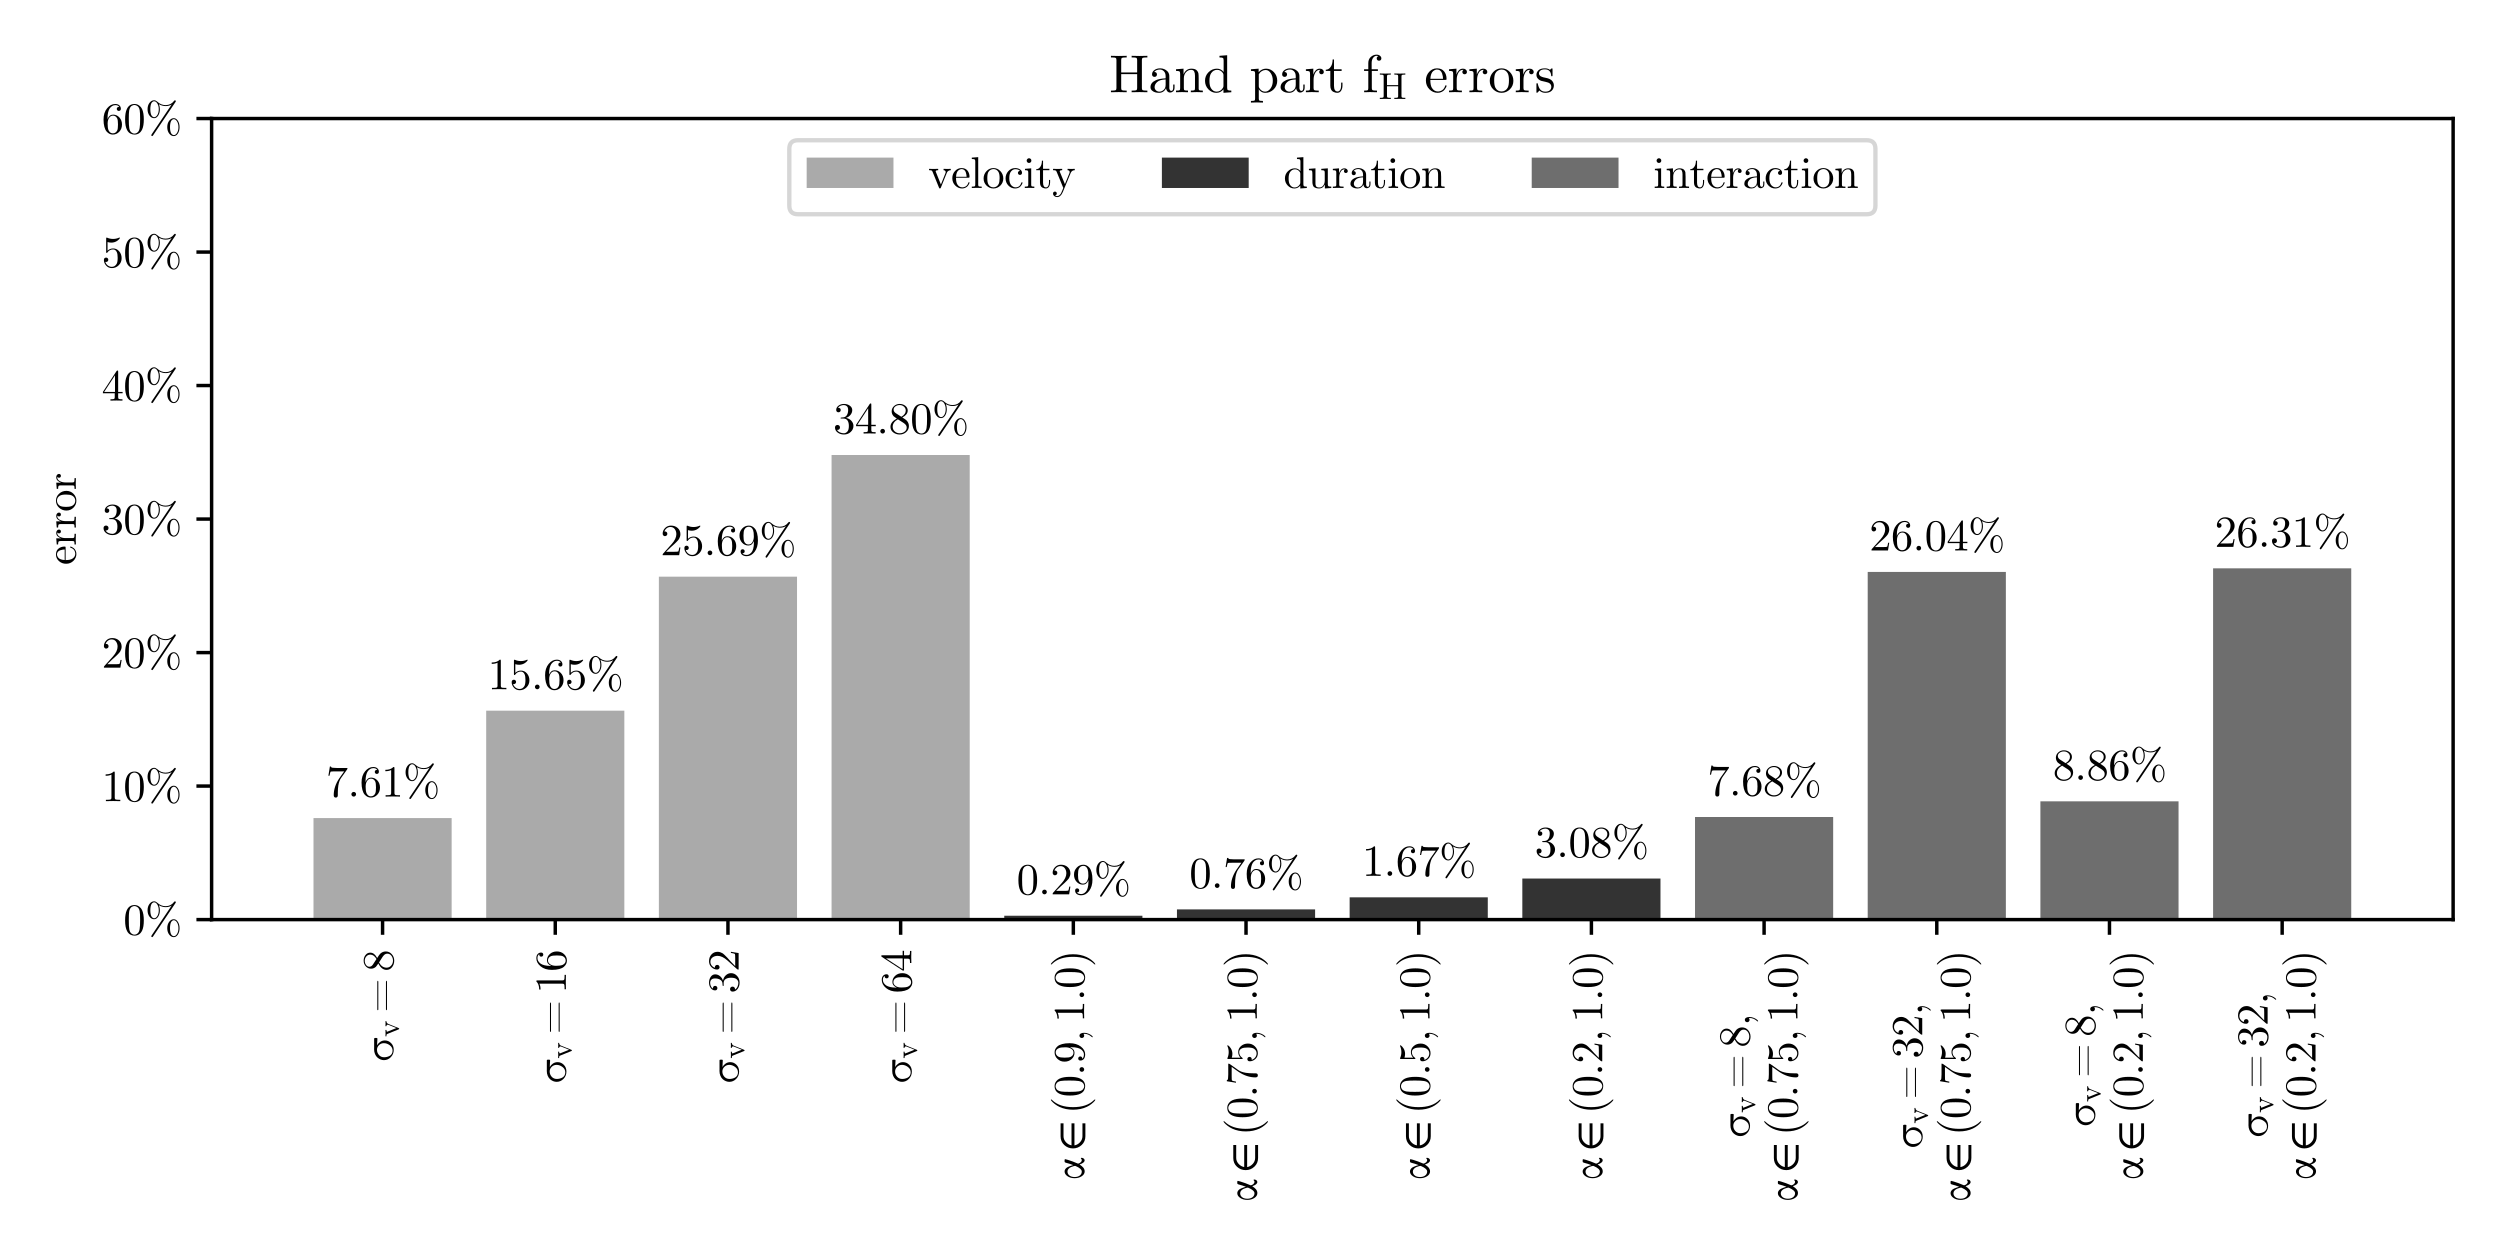 <?xml version="1.0" encoding="utf-8" standalone="no"?>
<!DOCTYPE svg PUBLIC "-//W3C//DTD SVG 1.1//EN"
  "http://www.w3.org/Graphics/SVG/1.1/DTD/svg11.dtd">
<svg xmlns:xlink="http://www.w3.org/1999/xlink" width="576pt" height="288pt" viewBox="0 0 576 288" xmlns="http://www.w3.org/2000/svg" version="1.1">
 <defs>
  <style type="text/css">*{stroke-linejoin: round; stroke-linecap: butt}</style>
 </defs>
 <g id="figure_1">
  <g id="patch_1">
   <path d="M 0 288 
L 576 288 
L 576 0 
L 0 0 
z
" style="fill: #ffffff"/>
  </g>
  <g id="axes_1">
   <g id="patch_2">
    <path d="M 48.755 211.876 
L 565.2 211.876 
L 565.2 27.312 
L 48.755 27.312 
z
" style="fill: #ffffff"/>
   </g>
   <g id="patch_3">
    <path d="M 72.23 211.876 
L 104.06 211.876 
L 104.06 188.477 
L 72.23 188.477 
z
" clip-path="url(#pc700b546ab)" style="fill: #aaaaaa"/>
   </g>
   <g id="patch_4">
    <path d="M 112.018 211.876 
L 143.848 211.876 
L 143.848 163.744 
L 112.018 163.744 
z
" clip-path="url(#pc700b546ab)" style="fill: #aaaaaa"/>
   </g>
   <g id="patch_5">
    <path d="M 151.805 211.876 
L 183.635 211.876 
L 183.635 132.859 
L 151.805 132.859 
z
" clip-path="url(#pc700b546ab)" style="fill: #aaaaaa"/>
   </g>
   <g id="patch_6">
    <path d="M 191.593 211.876 
L 223.423 211.876 
L 223.423 104.827 
L 191.593 104.827 
z
" clip-path="url(#pc700b546ab)" style="fill: #aaaaaa"/>
   </g>
   <g id="patch_7">
    <path d="M 231.381 211.876 
L 263.211 211.876 
L 263.211 210.992 
L 231.381 210.992 
z
" clip-path="url(#pc700b546ab)" style="fill: #333333"/>
   </g>
   <g id="patch_8">
    <path d="M 271.169 211.876 
L 302.999 211.876 
L 302.999 209.526 
L 271.169 209.526 
z
" clip-path="url(#pc700b546ab)" style="fill: #333333"/>
   </g>
   <g id="patch_9">
    <path d="M 310.956 211.876 
L 342.786 211.876 
L 342.786 206.744 
L 310.956 206.744 
z
" clip-path="url(#pc700b546ab)" style="fill: #333333"/>
   </g>
   <g id="patch_10">
    <path d="M 350.744 211.876 
L 382.574 211.876 
L 382.574 202.417 
L 350.744 202.417 
z
" clip-path="url(#pc700b546ab)" style="fill: #333333"/>
   </g>
   <g id="patch_11">
    <path d="M 390.532 211.876 
L 422.362 211.876 
L 422.362 188.24 
L 390.532 188.24 
z
" clip-path="url(#pc700b546ab)" style="fill: #6e6e6e"/>
   </g>
   <g id="patch_12">
    <path d="M 430.32 211.876 
L 462.15 211.876 
L 462.15 131.774 
L 430.32 131.774 
z
" clip-path="url(#pc700b546ab)" style="fill: #6e6e6e"/>
   </g>
   <g id="patch_13">
    <path d="M 470.107 211.876 
L 501.937 211.876 
L 501.937 184.632 
L 470.107 184.632 
z
" clip-path="url(#pc700b546ab)" style="fill: #6e6e6e"/>
   </g>
   <g id="patch_14">
    <path d="M 509.895 211.876 
L 541.725 211.876 
L 541.725 130.939 
L 509.895 130.939 
z
" clip-path="url(#pc700b546ab)" style="fill: #6e6e6e"/>
   </g>
   <g id="matplotlib.axis_1">
    <g id="xtick_1">
     <g id="line2d_1">
      <defs>
       <path id="m20f5436f5d" d="M 0 0 
L 0 3.5 
" style="stroke: #000000; stroke-width: 0.8"/>
      </defs>
      <g>
       <use xlink:href="#m20f5436f5d" x="88.145" y="211.876" style="stroke: #000000; stroke-width: 0.8"/>
      </g>
     </g>
     <g id="text_1">
      <!-- $\sigma_v = 8$ -->
      <g transform="translate(90.645 244.676) rotate(-90) scale(0.1 -0.1)">
       <defs>
        <path id="CMUSerif-Roman-3c3" d="M 262 1344 
Q 262 1587 358 1827 
Q 454 2067 636 2278 
Q 819 2490 1132 2624 
Q 1446 2758 1837 2758 
Q 1869 2758 1933 2755 
Q 1997 2752 2035 2752 
L 3309 2752 
Q 3405 2752 3430 2720 
Q 3456 2688 3456 2586 
L 3456 2419 
Q 3456 2336 3430 2307 
Q 3405 2278 3328 2278 
Q 3315 2278 3142 2291 
Q 2970 2304 2755 2313 
Q 2541 2323 2432 2323 
L 2400 2323 
Q 2682 2176 2890 1878 
Q 3098 1581 3098 1197 
Q 3098 691 2717 310 
Q 2336 -70 1747 -70 
Q 1126 -70 694 349 
Q 262 768 262 1344 
z
M 678 1318 
Q 678 1120 723 925 
Q 768 730 867 534 
Q 966 339 1164 217 
Q 1363 96 1632 96 
Q 2106 96 2406 502 
Q 2707 909 2707 1344 
Q 2707 1760 2425 2051 
Q 2144 2342 1747 2342 
Q 1325 2342 1001 2057 
Q 678 1773 678 1318 
z
" transform="scale(0.016)"/>
        <path id="CMUSerif-Roman-76" d="M 122 2560 
L 122 2758 
Q 410 2739 742 2739 
Q 864 2739 1440 2758 
L 1440 2560 
Q 1075 2560 1075 2394 
Q 1075 2368 1114 2285 
L 1830 499 
L 2483 2131 
Q 2522 2240 2522 2285 
Q 2522 2394 2448 2474 
Q 2374 2554 2214 2560 
L 2214 2758 
Q 2541 2739 2771 2739 
Q 3034 2739 3251 2758 
L 3251 2560 
Q 3059 2560 2924 2473 
Q 2790 2387 2748 2313 
Q 2707 2240 2662 2131 
L 1824 51 
Q 1773 -70 1690 -70 
Q 1632 -70 1609 -48 
Q 1587 -26 1555 51 
L 634 2323 
Q 570 2483 490 2521 
Q 410 2560 122 2560 
z
" transform="scale(0.016)"/>
        <path id="CMUSerif-Roman-3d" d="M 365 973 
Q 371 1050 493 1050 
L 4416 1050 
Q 4602 1050 4602 979 
Q 4602 902 4429 902 
L 538 902 
Q 365 902 365 973 
z
M 365 2221 
Q 365 2298 499 2298 
L 4410 2298 
Q 4602 2298 4602 2221 
Q 4602 2150 4442 2150 
L 493 2150 
Q 365 2150 365 2221 
z
" transform="scale(0.016)"/>
        <path id="CMUSerif-Roman-38" d="M 269 966 
Q 269 1683 1190 2144 
Q 794 2413 723 2490 
Q 442 2803 442 3194 
Q 442 3642 781 3952 
Q 1120 4262 1600 4262 
Q 2061 4262 2406 3996 
Q 2752 3731 2752 3309 
Q 2752 2714 1978 2317 
Q 2490 1997 2611 1862 
Q 2925 1517 2925 1075 
Q 2925 563 2531 211 
Q 2138 -141 1594 -141 
Q 1062 -141 665 169 
Q 269 480 269 966 
z
M 589 966 
Q 589 570 886 304 
Q 1184 38 1600 38 
Q 2003 38 2304 268 
Q 2605 499 2605 845 
Q 2605 979 2560 1094 
Q 2515 1210 2425 1302 
Q 2336 1395 2281 1436 
Q 2227 1478 2125 1549 
L 1338 2048 
Q 589 1632 589 966 
z
M 723 3443 
Q 723 3136 1043 2925 
L 1837 2413 
Q 2470 2784 2470 3309 
Q 2470 3648 2211 3875 
Q 1952 4102 1594 4102 
Q 1242 4102 982 3916 
Q 723 3731 723 3443 
z
" transform="scale(0.016)"/>
       </defs>
       <use xlink:href="#CMUSerif-Roman-3c3" transform="translate(0 0.406)"/>
       <use xlink:href="#CMUSerif-Roman-76" transform="translate(57.654 -12.522) scale(0.7)"/>
       <use xlink:href="#CMUSerif-Roman-3d" transform="translate(113.359 0.406)"/>
       <use xlink:href="#CMUSerif-Roman-38" transform="translate(207.819 0.406)"/>
      </g>
     </g>
    </g>
    <g id="xtick_2">
     <g id="line2d_2">
      <g>
       <use xlink:href="#m20f5436f5d" x="127.933" y="211.876" style="stroke: #000000; stroke-width: 0.8"/>
      </g>
     </g>
     <g id="text_2">
      <!-- $\sigma_v = 16$ -->
      <g transform="translate(130.433 249.676) rotate(-90) scale(0.1 -0.1)">
       <defs>
        <path id="CMUSerif-Roman-31" d="M 570 3654 
L 570 3853 
Q 1338 3853 1734 4262 
Q 1843 4262 1862 4236 
Q 1882 4211 1882 4096 
L 1882 506 
Q 1882 314 1974 256 
Q 2067 198 2477 198 
L 2682 198 
L 2682 0 
Q 2458 19 1645 19 
Q 832 19 608 0 
L 608 198 
L 813 198 
Q 1216 198 1312 256 
Q 1408 314 1408 506 
L 1408 3821 
Q 1075 3654 570 3654 
z
" transform="scale(0.016)"/>
        <path id="CMUSerif-Roman-36" d="M 269 2022 
Q 269 3027 781 3644 
Q 1293 4262 1952 4262 
Q 2336 4262 2550 4067 
Q 2765 3872 2765 3571 
Q 2765 3405 2669 3334 
Q 2573 3264 2470 3264 
Q 2355 3264 2265 3341 
Q 2176 3418 2176 3558 
Q 2176 3846 2528 3846 
Q 2362 4102 1965 4102 
Q 1843 4102 1718 4067 
Q 1594 4032 1430 3913 
Q 1267 3795 1142 3606 
Q 1018 3418 931 3066 
Q 845 2714 845 2253 
L 845 2099 
Q 1107 2733 1644 2733 
Q 2182 2733 2553 2323 
Q 2925 1914 2925 1306 
Q 2925 685 2537 272 
Q 2150 -141 1606 -141 
Q 1363 -141 1142 -38 
Q 922 64 717 294 
Q 512 525 390 969 
Q 269 1414 269 2022 
z
M 858 1446 
Q 858 819 973 518 
Q 992 467 1033 400 
Q 1075 333 1148 243 
Q 1222 154 1344 96 
Q 1466 38 1606 38 
Q 2035 38 2240 454 
Q 2349 685 2349 1312 
Q 2349 1952 2234 2189 
Q 2035 2586 1638 2586 
Q 1370 2586 1184 2400 
Q 998 2214 928 1968 
Q 858 1722 858 1446 
z
" transform="scale(0.016)"/>
       </defs>
       <use xlink:href="#CMUSerif-Roman-3c3" transform="translate(0 0.406)"/>
       <use xlink:href="#CMUSerif-Roman-76" transform="translate(57.654 -12.522) scale(0.7)"/>
       <use xlink:href="#CMUSerif-Roman-3d" transform="translate(113.359 0.406)"/>
       <use xlink:href="#CMUSerif-Roman-31" transform="translate(207.819 0.406)"/>
       <use xlink:href="#CMUSerif-Roman-36" transform="translate(257.819 0.406)"/>
      </g>
     </g>
    </g>
    <g id="xtick_3">
     <g id="line2d_3">
      <g>
       <use xlink:href="#m20f5436f5d" x="167.72" y="211.876" style="stroke: #000000; stroke-width: 0.8"/>
      </g>
     </g>
     <g id="text_3">
      <!-- $\sigma_v = 32$ -->
      <g transform="translate(170.22 249.676) rotate(-90) scale(0.1 -0.1)">
       <defs>
        <path id="CMUSerif-Roman-33" d="M 269 864 
Q 269 1056 377 1145 
Q 486 1235 627 1235 
Q 774 1235 880 1139 
Q 986 1043 986 877 
Q 986 698 861 598 
Q 736 499 563 525 
Q 717 269 998 153 
Q 1280 38 1542 38 
Q 1818 38 2042 275 
Q 2266 512 2266 1094 
Q 2266 1587 2074 1872 
Q 1882 2157 1504 2157 
L 1222 2157 
Q 1126 2157 1097 2166 
Q 1069 2176 1069 2227 
Q 1069 2291 1165 2304 
Q 1261 2304 1414 2323 
Q 1786 2336 1984 2656 
Q 2163 2957 2163 3386 
Q 2163 3776 1977 3939 
Q 1792 4102 1549 4102 
Q 1325 4102 1078 4009 
Q 832 3917 698 3706 
Q 1094 3706 1094 3386 
Q 1094 3245 1004 3152 
Q 915 3059 768 3059 
Q 627 3059 534 3148 
Q 442 3238 442 3392 
Q 442 3757 768 4009 
Q 1094 4262 1574 4262 
Q 2048 4262 2400 4012 
Q 2752 3763 2752 3379 
Q 2752 3002 2502 2691 
Q 2253 2381 1856 2253 
Q 2342 2157 2633 1827 
Q 2925 1498 2925 1094 
Q 2925 595 2531 227 
Q 2138 -141 1562 -141 
Q 1030 -141 649 147 
Q 269 435 269 864 
z
" transform="scale(0.016)"/>
        <path id="CMUSerif-Roman-32" d="M 320 0 
Q 320 115 329 150 
Q 339 186 390 237 
L 1619 1606 
Q 2291 2362 2291 3021 
Q 2291 3450 2067 3757 
Q 1843 4064 1434 4064 
Q 1152 4064 915 3891 
Q 678 3718 570 3411 
Q 589 3418 653 3418 
Q 813 3418 902 3318 
Q 992 3219 992 3085 
Q 992 2912 880 2829 
Q 768 2746 659 2746 
Q 614 2746 556 2755 
Q 499 2765 409 2854 
Q 320 2944 320 3104 
Q 320 3552 659 3907 
Q 998 4262 1517 4262 
Q 2106 4262 2490 3913 
Q 2874 3565 2874 3021 
Q 2874 2829 2816 2656 
Q 2758 2483 2681 2348 
Q 2605 2214 2400 2000 
Q 2195 1786 2028 1632 
Q 1862 1478 1491 1152 
L 813 493 
L 1965 493 
Q 2528 493 2573 544 
Q 2637 634 2714 1114 
L 2874 1114 
L 2694 0 
L 320 0 
z
" transform="scale(0.016)"/>
       </defs>
       <use xlink:href="#CMUSerif-Roman-3c3" transform="translate(0 0.406)"/>
       <use xlink:href="#CMUSerif-Roman-76" transform="translate(57.654 -12.522) scale(0.7)"/>
       <use xlink:href="#CMUSerif-Roman-3d" transform="translate(113.359 0.406)"/>
       <use xlink:href="#CMUSerif-Roman-33" transform="translate(207.819 0.406)"/>
       <use xlink:href="#CMUSerif-Roman-32" transform="translate(257.819 0.406)"/>
      </g>
     </g>
    </g>
    <g id="xtick_4">
     <g id="line2d_4">
      <g>
       <use xlink:href="#m20f5436f5d" x="207.508" y="211.876" style="stroke: #000000; stroke-width: 0.8"/>
      </g>
     </g>
     <g id="text_4">
      <!-- $\sigma_v = 64$ -->
      <g transform="translate(210.008 249.676) rotate(-90) scale(0.1 -0.1)">
       <defs>
        <path id="CMUSerif-Roman-34" d="M 179 1056 
L 179 1254 
L 2144 4256 
Q 2195 4333 2272 4333 
Q 2342 4333 2358 4304 
Q 2374 4275 2374 4166 
L 2374 1254 
L 3014 1254 
L 3014 1056 
L 2374 1056 
L 2374 499 
Q 2374 314 2451 256 
Q 2528 198 2861 198 
L 2995 198 
L 2995 0 
Q 2733 19 2125 19 
Q 1523 19 1261 0 
L 1261 198 
L 1395 198 
Q 1728 198 1805 256 
Q 1882 314 1882 499 
L 1882 1056 
L 179 1056 
z
M 358 1254 
L 1920 1254 
L 1920 3642 
L 358 1254 
z
" transform="scale(0.016)"/>
       </defs>
       <use xlink:href="#CMUSerif-Roman-3c3" transform="translate(0 0.297)"/>
       <use xlink:href="#CMUSerif-Roman-76" transform="translate(57.654 -12.631) scale(0.7)"/>
       <use xlink:href="#CMUSerif-Roman-3d" transform="translate(113.359 0.297)"/>
       <use xlink:href="#CMUSerif-Roman-36" transform="translate(207.819 0.297)"/>
       <use xlink:href="#CMUSerif-Roman-34" transform="translate(257.819 0.297)"/>
      </g>
     </g>
    </g>
    <g id="xtick_5">
     <g id="line2d_5">
      <g>
       <use xlink:href="#m20f5436f5d" x="247.296" y="211.876" style="stroke: #000000; stroke-width: 0.8"/>
      </g>
     </g>
     <g id="text_5">
      <!-- $\alpha\in(0.9, 1.0)$ -->
      <g transform="translate(249.796 271.876) rotate(-90) scale(0.1 -0.1)">
       <defs>
        <path id="CMUSerif-Roman-3b1" d="M 262 1376 
Q 262 1990 550 2406 
Q 838 2822 1235 2822 
Q 1395 2822 1526 2742 
Q 1658 2662 1744 2556 
Q 1830 2451 1913 2262 
Q 1997 2074 2041 1939 
Q 2086 1805 2150 1574 
Q 2259 1856 2339 2109 
Q 2419 2362 2444 2480 
Q 2470 2598 2505 2688 
Q 2541 2778 2576 2800 
Q 2611 2822 2682 2822 
L 2861 2822 
Q 3002 2822 3002 2739 
Q 3002 2694 2915 2396 
Q 2829 2099 2675 1670 
Q 2522 1242 2387 960 
Q 2362 883 2362 870 
Q 2362 832 2410 717 
Q 2458 602 2579 474 
Q 2701 346 2854 346 
Q 2970 346 3030 413 
Q 3091 480 3117 480 
Q 3200 480 3200 378 
Q 3200 224 3101 80 
Q 3002 -64 2835 -64 
Q 2477 -64 2240 666 
Q 1971 275 1779 122 
Q 1530 -70 1242 -70 
Q 819 -70 540 362 
Q 262 794 262 1376 
z
M 429 1376 
Q 429 922 646 634 
Q 864 346 1222 346 
Q 1632 346 2010 1222 
Q 2035 1299 2035 1318 
Q 2035 1376 1993 1529 
Q 1952 1683 1865 1891 
Q 1779 2099 1609 2252 
Q 1440 2406 1222 2406 
Q 864 2406 646 2121 
Q 429 1837 429 1376 
z
" transform="scale(0.016)"/>
        <path id="STIXGeneral-Regular-2208" d="M 4000 -173 
L 2138 -173 
Q 1382 -173 883 355 
Q 384 883 384 1612 
Q 384 2342 877 2870 
Q 1370 3398 2118 3398 
L 4000 3398 
L 4000 2976 
L 2144 2976 
Q 1664 2976 1286 2633 
Q 909 2291 826 1824 
L 4000 1824 
L 4000 1402 
L 819 1402 
Q 902 934 1280 592 
Q 1658 250 2138 250 
L 4000 250 
L 4000 -173 
z
" transform="scale(0.016)"/>
        <path id="CMUSerif-Roman-28" d="M 634 1600 
Q 634 2682 1037 3552 
Q 1210 3917 1450 4224 
Q 1690 4531 1850 4665 
Q 2010 4800 2054 4800 
Q 2118 4800 2118 4736 
Q 2118 4704 2035 4627 
Q 1005 3578 1005 1600 
Q 1005 -384 2010 -1395 
Q 2118 -1504 2118 -1536 
Q 2118 -1600 2054 -1600 
Q 2010 -1600 1856 -1472 
Q 1702 -1344 1465 -1049 
Q 1229 -755 1056 -397 
Q 634 474 634 1600 
z
" transform="scale(0.016)"/>
        <path id="CMUSerif-Roman-30" d="M 250 2048 
Q 250 2989 486 3501 
Q 819 4262 1600 4262 
Q 1766 4262 1939 4217 
Q 2112 4173 2333 4000 
Q 2554 3827 2688 3546 
Q 2944 3002 2944 2048 
Q 2944 1114 2707 602 
Q 2362 -141 1594 -141 
Q 1306 -141 1014 6 
Q 723 154 538 506 
Q 250 1037 250 2048 
z
M 781 2125 
Q 781 1158 851 774 
Q 928 358 1142 179 
Q 1357 0 1594 0 
Q 1850 0 2064 192 
Q 2278 384 2342 800 
Q 2413 1210 2413 2125 
Q 2413 3014 2349 3373 
Q 2266 3789 2042 3955 
Q 1818 4122 1594 4122 
Q 1510 4122 1420 4096 
Q 1331 4070 1203 4000 
Q 1075 3930 976 3750 
Q 877 3571 832 3302 
Q 781 2957 781 2125 
z
" transform="scale(0.016)"/>
        <path id="CMUSerif-Roman-2e" d="M 640 102 
Q 544 205 544 339 
Q 544 474 640 573 
Q 736 672 883 672 
Q 1024 672 1120 579 
Q 1216 486 1216 339 
Q 1216 192 1113 96 
Q 1011 0 883 0 
Q 736 0 640 102 
z
" transform="scale(0.016)"/>
        <path id="CMUSerif-Roman-39" d="M 269 2822 
Q 269 3162 368 3395 
Q 467 3629 678 3859 
Q 1062 4262 1619 4262 
Q 1856 4262 2067 4163 
Q 2278 4064 2480 3837 
Q 2682 3610 2803 3165 
Q 2925 2720 2925 2106 
Q 2925 1114 2445 486 
Q 1965 -141 1318 -141 
Q 909 -141 669 44 
Q 429 230 429 550 
Q 429 717 521 787 
Q 614 858 723 858 
Q 838 858 928 781 
Q 1018 704 1018 563 
Q 1018 448 944 358 
Q 870 269 685 269 
Q 870 38 1312 38 
Q 1472 38 1632 112 
Q 1792 186 1965 365 
Q 2138 544 2243 921 
Q 2349 1299 2349 1830 
L 2349 2035 
Q 2093 1395 1549 1395 
Q 1011 1395 640 1808 
Q 269 2221 269 2822 
z
M 845 2816 
Q 845 2182 960 1946 
Q 1158 1542 1555 1542 
Q 1946 1542 2141 1891 
Q 2336 2240 2336 2694 
Q 2336 3322 2234 3597 
Q 2042 4102 1619 4102 
Q 1197 4102 979 3699 
Q 845 3462 845 2816 
z
" transform="scale(0.016)"/>
        <path id="CMUSerif-Roman-2c" d="M 640 102 
Q 550 205 550 339 
Q 550 474 640 576 
Q 730 678 890 678 
Q 1082 678 1190 496 
Q 1299 314 1299 6 
Q 1299 -326 1164 -633 
Q 1030 -941 899 -1088 
Q 768 -1235 717 -1235 
Q 653 -1235 653 -1165 
Q 653 -1139 698 -1094 
Q 1158 -602 1158 6 
Q 1158 102 1146 102 
L 1133 90 
Q 1024 0 890 0 
Q 730 0 640 102 
z
" transform="scale(0.016)"/>
        <path id="CMUSerif-Roman-29" d="M 365 -1536 
Q 365 -1504 448 -1427 
Q 1478 -378 1478 1600 
Q 1478 3584 486 4589 
Q 365 4704 365 4736 
Q 365 4800 429 4800 
Q 474 4800 627 4672 
Q 781 4544 1017 4249 
Q 1254 3955 1427 3597 
Q 1850 2726 1850 1600 
Q 1850 518 1446 -352 
Q 1274 -717 1034 -1024 
Q 794 -1331 634 -1465 
Q 474 -1600 429 -1600 
Q 365 -1600 365 -1536 
z
" transform="scale(0.016)"/>
       </defs>
       <use xlink:href="#CMUSerif-Roman-3b1"/>
       <use xlink:href="#STIXGeneral-Regular-2208" transform="translate(66.66 0)"/>
       <use xlink:href="#CMUSerif-Roman-28" transform="translate(151.82 0)"/>
       <use xlink:href="#CMUSerif-Roman-30" transform="translate(190.62 0)"/>
       <use xlink:href="#CMUSerif-Roman-2e" transform="translate(240.62 0)"/>
       <use xlink:href="#CMUSerif-Roman-39" transform="translate(268.42 0)"/>
       <use xlink:href="#CMUSerif-Roman-2c" transform="translate(318.42 0)"/>
       <use xlink:href="#CMUSerif-Roman-31" transform="translate(362.78 0)"/>
       <use xlink:href="#CMUSerif-Roman-2e" transform="translate(412.78 0)"/>
       <use xlink:href="#CMUSerif-Roman-30" transform="translate(440.58 0)"/>
       <use xlink:href="#CMUSerif-Roman-29" transform="translate(490.58 0)"/>
      </g>
     </g>
    </g>
    <g id="xtick_6">
     <g id="line2d_6">
      <g>
       <use xlink:href="#m20f5436f5d" x="287.084" y="211.876" style="stroke: #000000; stroke-width: 0.8"/>
      </g>
     </g>
     <g id="text_6">
      <!-- $\alpha\in(0.75, 1.0)$ -->
      <g transform="translate(289.584 276.876) rotate(-90) scale(0.1 -0.1)">
       <defs>
        <path id="CMUSerif-Roman-37" d="M 358 3008 
L 570 4326 
L 730 4326 
Q 749 4250 781 4214 
Q 813 4179 995 4150 
Q 1178 4122 1549 4122 
L 3104 4122 
Q 3104 3974 3046 3898 
L 2182 2682 
Q 1907 2298 1786 1587 
Q 1715 1114 1715 538 
L 1715 211 
Q 1715 -141 1420 -141 
Q 1126 -141 1126 211 
Q 1126 1434 1914 2618 
Q 1997 2739 2307 3174 
Q 2618 3610 2630 3629 
L 1306 3629 
Q 723 3629 678 3590 
Q 614 3533 518 3008 
L 358 3008 
z
" transform="scale(0.016)"/>
        <path id="CMUSerif-Roman-35" d="M 320 1030 
Q 320 1222 422 1296 
Q 525 1370 634 1370 
Q 781 1370 867 1277 
Q 954 1184 954 1056 
Q 954 928 867 835 
Q 781 742 634 742 
Q 563 742 525 755 
Q 608 461 867 249 
Q 1126 38 1466 38 
Q 1894 38 2150 454 
Q 2304 723 2304 1331 
Q 2304 1869 2189 2138 
Q 2010 2547 1645 2547 
Q 1126 2547 819 2099 
Q 781 2042 736 2042 
Q 672 2042 659 2077 
Q 646 2112 646 2208 
L 646 4102 
Q 646 4256 710 4256 
Q 736 4256 787 4237 
Q 1190 4058 1638 4058 
Q 2099 4058 2509 4243 
Q 2541 4262 2560 4262 
Q 2624 4262 2624 4192 
Q 2624 4166 2573 4092 
Q 2522 4019 2413 3923 
Q 2304 3827 2163 3737 
Q 2022 3648 1817 3587 
Q 1613 3526 1389 3526 
Q 1120 3526 845 3610 
L 845 2362 
Q 1178 2688 1658 2688 
Q 2170 2688 2522 2275 
Q 2874 1862 2874 1286 
Q 2874 685 2458 272 
Q 2042 -141 1478 -141 
Q 966 -141 643 224 
Q 320 589 320 1030 
z
" transform="scale(0.016)"/>
       </defs>
       <use xlink:href="#CMUSerif-Roman-3b1"/>
       <use xlink:href="#STIXGeneral-Regular-2208" transform="translate(66.66 0)"/>
       <use xlink:href="#CMUSerif-Roman-28" transform="translate(151.82 0)"/>
       <use xlink:href="#CMUSerif-Roman-30" transform="translate(190.62 0)"/>
       <use xlink:href="#CMUSerif-Roman-2e" transform="translate(240.62 0)"/>
       <use xlink:href="#CMUSerif-Roman-37" transform="translate(268.42 0)"/>
       <use xlink:href="#CMUSerif-Roman-35" transform="translate(318.42 0)"/>
       <use xlink:href="#CMUSerif-Roman-2c" transform="translate(368.42 0)"/>
       <use xlink:href="#CMUSerif-Roman-31" transform="translate(412.78 0)"/>
       <use xlink:href="#CMUSerif-Roman-2e" transform="translate(462.78 0)"/>
       <use xlink:href="#CMUSerif-Roman-30" transform="translate(490.58 0)"/>
       <use xlink:href="#CMUSerif-Roman-29" transform="translate(540.58 0)"/>
      </g>
     </g>
    </g>
    <g id="xtick_7">
     <g id="line2d_7">
      <g>
       <use xlink:href="#m20f5436f5d" x="326.871" y="211.876" style="stroke: #000000; stroke-width: 0.8"/>
      </g>
     </g>
     <g id="text_7">
      <!-- $\alpha\in(0.5, 1.0)$ -->
      <g transform="translate(329.371 271.876) rotate(-90) scale(0.1 -0.1)">
       <use xlink:href="#CMUSerif-Roman-3b1"/>
       <use xlink:href="#STIXGeneral-Regular-2208" transform="translate(66.66 0)"/>
       <use xlink:href="#CMUSerif-Roman-28" transform="translate(151.82 0)"/>
       <use xlink:href="#CMUSerif-Roman-30" transform="translate(190.62 0)"/>
       <use xlink:href="#CMUSerif-Roman-2e" transform="translate(240.62 0)"/>
       <use xlink:href="#CMUSerif-Roman-35" transform="translate(268.42 0)"/>
       <use xlink:href="#CMUSerif-Roman-2c" transform="translate(318.42 0)"/>
       <use xlink:href="#CMUSerif-Roman-31" transform="translate(362.78 0)"/>
       <use xlink:href="#CMUSerif-Roman-2e" transform="translate(412.78 0)"/>
       <use xlink:href="#CMUSerif-Roman-30" transform="translate(440.58 0)"/>
       <use xlink:href="#CMUSerif-Roman-29" transform="translate(490.58 0)"/>
      </g>
     </g>
    </g>
    <g id="xtick_8">
     <g id="line2d_8">
      <g>
       <use xlink:href="#m20f5436f5d" x="366.659" y="211.876" style="stroke: #000000; stroke-width: 0.8"/>
      </g>
     </g>
     <g id="text_8">
      <!-- $\alpha\in(0.2, 1.0)$ -->
      <g transform="translate(369.159 271.876) rotate(-90) scale(0.1 -0.1)">
       <use xlink:href="#CMUSerif-Roman-3b1"/>
       <use xlink:href="#STIXGeneral-Regular-2208" transform="translate(66.66 0)"/>
       <use xlink:href="#CMUSerif-Roman-28" transform="translate(151.82 0)"/>
       <use xlink:href="#CMUSerif-Roman-30" transform="translate(190.62 0)"/>
       <use xlink:href="#CMUSerif-Roman-2e" transform="translate(240.62 0)"/>
       <use xlink:href="#CMUSerif-Roman-32" transform="translate(268.42 0)"/>
       <use xlink:href="#CMUSerif-Roman-2c" transform="translate(318.42 0)"/>
       <use xlink:href="#CMUSerif-Roman-31" transform="translate(362.78 0)"/>
       <use xlink:href="#CMUSerif-Roman-2e" transform="translate(412.78 0)"/>
       <use xlink:href="#CMUSerif-Roman-30" transform="translate(440.58 0)"/>
       <use xlink:href="#CMUSerif-Roman-29" transform="translate(490.58 0)"/>
      </g>
     </g>
    </g>
    <g id="xtick_9">
     <g id="line2d_9">
      <g>
       <use xlink:href="#m20f5436f5d" x="406.447" y="211.876" style="stroke: #000000; stroke-width: 0.8"/>
      </g>
     </g>
     <g id="text_9">
      <!-- $\sigma_v = 8$, -->
      <g transform="translate(403.138 262.176) rotate(-90) scale(0.1 -0.1)">
       <use xlink:href="#CMUSerif-Roman-3c3" transform="translate(0 0.406)"/>
       <use xlink:href="#CMUSerif-Roman-76" transform="translate(57.654 -12.522) scale(0.7)"/>
       <use xlink:href="#CMUSerif-Roman-3d" transform="translate(113.359 0.406)"/>
       <use xlink:href="#CMUSerif-Roman-38" transform="translate(207.819 0.406)"/>
       <use xlink:href="#CMUSerif-Roman-2c" transform="translate(257.819 0.406)"/>
      </g>
      <!-- $\alpha\in(0.75, 1.0)$ -->
      <g transform="translate(414.138 276.876) rotate(-90) scale(0.1 -0.1)">
       <use xlink:href="#CMUSerif-Roman-3b1"/>
       <use xlink:href="#STIXGeneral-Regular-2208" transform="translate(66.66 0)"/>
       <use xlink:href="#CMUSerif-Roman-28" transform="translate(151.82 0)"/>
       <use xlink:href="#CMUSerif-Roman-30" transform="translate(190.62 0)"/>
       <use xlink:href="#CMUSerif-Roman-2e" transform="translate(240.62 0)"/>
       <use xlink:href="#CMUSerif-Roman-37" transform="translate(268.42 0)"/>
       <use xlink:href="#CMUSerif-Roman-35" transform="translate(318.42 0)"/>
       <use xlink:href="#CMUSerif-Roman-2c" transform="translate(368.42 0)"/>
       <use xlink:href="#CMUSerif-Roman-31" transform="translate(412.78 0)"/>
       <use xlink:href="#CMUSerif-Roman-2e" transform="translate(462.78 0)"/>
       <use xlink:href="#CMUSerif-Roman-30" transform="translate(490.58 0)"/>
       <use xlink:href="#CMUSerif-Roman-29" transform="translate(540.58 0)"/>
      </g>
     </g>
    </g>
    <g id="xtick_10">
     <g id="line2d_10">
      <g>
       <use xlink:href="#m20f5436f5d" x="446.235" y="211.876" style="stroke: #000000; stroke-width: 0.8"/>
      </g>
     </g>
     <g id="text_10">
      <!-- $\sigma_v = 32$, -->
      <g transform="translate(442.925 264.676) rotate(-90) scale(0.1 -0.1)">
       <use xlink:href="#CMUSerif-Roman-3c3" transform="translate(0 0.406)"/>
       <use xlink:href="#CMUSerif-Roman-76" transform="translate(57.654 -12.522) scale(0.7)"/>
       <use xlink:href="#CMUSerif-Roman-3d" transform="translate(113.359 0.406)"/>
       <use xlink:href="#CMUSerif-Roman-33" transform="translate(207.819 0.406)"/>
       <use xlink:href="#CMUSerif-Roman-32" transform="translate(257.819 0.406)"/>
       <use xlink:href="#CMUSerif-Roman-2c" transform="translate(307.819 0.406)"/>
      </g>
      <!-- $\alpha\in(0.75, 1.0)$ -->
      <g transform="translate(453.925 276.876) rotate(-90) scale(0.1 -0.1)">
       <use xlink:href="#CMUSerif-Roman-3b1"/>
       <use xlink:href="#STIXGeneral-Regular-2208" transform="translate(66.66 0)"/>
       <use xlink:href="#CMUSerif-Roman-28" transform="translate(151.82 0)"/>
       <use xlink:href="#CMUSerif-Roman-30" transform="translate(190.62 0)"/>
       <use xlink:href="#CMUSerif-Roman-2e" transform="translate(240.62 0)"/>
       <use xlink:href="#CMUSerif-Roman-37" transform="translate(268.42 0)"/>
       <use xlink:href="#CMUSerif-Roman-35" transform="translate(318.42 0)"/>
       <use xlink:href="#CMUSerif-Roman-2c" transform="translate(368.42 0)"/>
       <use xlink:href="#CMUSerif-Roman-31" transform="translate(412.78 0)"/>
       <use xlink:href="#CMUSerif-Roman-2e" transform="translate(462.78 0)"/>
       <use xlink:href="#CMUSerif-Roman-30" transform="translate(490.58 0)"/>
       <use xlink:href="#CMUSerif-Roman-29" transform="translate(540.58 0)"/>
      </g>
     </g>
    </g>
    <g id="xtick_11">
     <g id="line2d_11">
      <g>
       <use xlink:href="#m20f5436f5d" x="486.022" y="211.876" style="stroke: #000000; stroke-width: 0.8"/>
      </g>
     </g>
     <g id="text_11">
      <!-- $\sigma_v = 8$, -->
      <g transform="translate(482.713 259.676) rotate(-90) scale(0.1 -0.1)">
       <use xlink:href="#CMUSerif-Roman-3c3" transform="translate(0 0.406)"/>
       <use xlink:href="#CMUSerif-Roman-76" transform="translate(57.654 -12.522) scale(0.7)"/>
       <use xlink:href="#CMUSerif-Roman-3d" transform="translate(113.359 0.406)"/>
       <use xlink:href="#CMUSerif-Roman-38" transform="translate(207.819 0.406)"/>
       <use xlink:href="#CMUSerif-Roman-2c" transform="translate(257.819 0.406)"/>
      </g>
      <!-- $\alpha\in(0.2, 1.0)$ -->
      <g transform="translate(493.713 271.876) rotate(-90) scale(0.1 -0.1)">
       <use xlink:href="#CMUSerif-Roman-3b1"/>
       <use xlink:href="#STIXGeneral-Regular-2208" transform="translate(66.66 0)"/>
       <use xlink:href="#CMUSerif-Roman-28" transform="translate(151.82 0)"/>
       <use xlink:href="#CMUSerif-Roman-30" transform="translate(190.62 0)"/>
       <use xlink:href="#CMUSerif-Roman-2e" transform="translate(240.62 0)"/>
       <use xlink:href="#CMUSerif-Roman-32" transform="translate(268.42 0)"/>
       <use xlink:href="#CMUSerif-Roman-2c" transform="translate(318.42 0)"/>
       <use xlink:href="#CMUSerif-Roman-31" transform="translate(362.78 0)"/>
       <use xlink:href="#CMUSerif-Roman-2e" transform="translate(412.78 0)"/>
       <use xlink:href="#CMUSerif-Roman-30" transform="translate(440.58 0)"/>
       <use xlink:href="#CMUSerif-Roman-29" transform="translate(490.58 0)"/>
      </g>
     </g>
    </g>
    <g id="xtick_12">
     <g id="line2d_12">
      <g>
       <use xlink:href="#m20f5436f5d" x="525.81" y="211.876" style="stroke: #000000; stroke-width: 0.8"/>
      </g>
     </g>
     <g id="text_12">
      <!-- $\sigma_v = 32$, -->
      <g transform="translate(522.501 262.176) rotate(-90) scale(0.1 -0.1)">
       <use xlink:href="#CMUSerif-Roman-3c3" transform="translate(0 0.406)"/>
       <use xlink:href="#CMUSerif-Roman-76" transform="translate(57.654 -12.522) scale(0.7)"/>
       <use xlink:href="#CMUSerif-Roman-3d" transform="translate(113.359 0.406)"/>
       <use xlink:href="#CMUSerif-Roman-33" transform="translate(207.819 0.406)"/>
       <use xlink:href="#CMUSerif-Roman-32" transform="translate(257.819 0.406)"/>
       <use xlink:href="#CMUSerif-Roman-2c" transform="translate(307.819 0.406)"/>
      </g>
      <!-- $\alpha\in(0.2, 1.0)$ -->
      <g transform="translate(533.501 271.876) rotate(-90) scale(0.1 -0.1)">
       <use xlink:href="#CMUSerif-Roman-3b1"/>
       <use xlink:href="#STIXGeneral-Regular-2208" transform="translate(66.66 0)"/>
       <use xlink:href="#CMUSerif-Roman-28" transform="translate(151.82 0)"/>
       <use xlink:href="#CMUSerif-Roman-30" transform="translate(190.62 0)"/>
       <use xlink:href="#CMUSerif-Roman-2e" transform="translate(240.62 0)"/>
       <use xlink:href="#CMUSerif-Roman-32" transform="translate(268.42 0)"/>
       <use xlink:href="#CMUSerif-Roman-2c" transform="translate(318.42 0)"/>
       <use xlink:href="#CMUSerif-Roman-31" transform="translate(362.78 0)"/>
       <use xlink:href="#CMUSerif-Roman-2e" transform="translate(412.78 0)"/>
       <use xlink:href="#CMUSerif-Roman-30" transform="translate(440.58 0)"/>
       <use xlink:href="#CMUSerif-Roman-29" transform="translate(490.58 0)"/>
      </g>
     </g>
    </g>
   </g>
   <g id="matplotlib.axis_2">
    <g id="ytick_1">
     <g id="line2d_13">
      <defs>
       <path id="md02fc39c6b" d="M 0 0 
L -3.5 0 
" style="stroke: #000000; stroke-width: 0.8"/>
      </defs>
      <g>
       <use xlink:href="#md02fc39c6b" x="48.755" y="211.876" style="stroke: #000000; stroke-width: 0.8"/>
      </g>
     </g>
     <g id="text_13">
      <!-- 0% -->
      <g transform="translate(28.425 215.346) scale(0.1 -0.1)">
       <defs>
        <path id="CMUSerif-Roman-25" d="M 358 3514 
Q 358 4064 640 4432 
Q 922 4800 1299 4800 
Q 1530 4800 1760 4595 
Q 2278 4102 2957 4102 
Q 3725 4102 4173 4710 
Q 4250 4800 4307 4800 
Q 4358 4800 4396 4761 
Q 4435 4723 4435 4672 
Q 4435 4634 4384 4557 
L 1146 -262 
Q 1075 -358 1018 -358 
Q 966 -358 928 -320 
Q 890 -282 890 -230 
Q 890 -186 947 -102 
L 3821 4179 
L 3814 4186 
Q 3482 3962 2963 3962 
Q 2470 3962 1997 4230 
Q 2131 3898 2131 3507 
Q 2131 2970 1891 2595 
Q 1651 2221 1299 2221 
Q 922 2221 640 2585 
Q 358 2950 358 3514 
z
M 800 4035 
Q 755 3808 755 3507 
Q 755 3206 800 2982 
Q 845 2758 909 2643 
Q 973 2528 1059 2461 
Q 1146 2394 1200 2378 
Q 1254 2362 1306 2362 
Q 1568 2362 1769 2688 
Q 1971 3014 1971 3514 
Q 1971 4000 1769 4329 
Q 1568 4659 1306 4659 
Q 1248 4659 1193 4643 
Q 1139 4627 1056 4560 
Q 973 4493 909 4377 
Q 845 4262 800 4035 
z
M 3194 934 
Q 3194 1485 3475 1853 
Q 3757 2221 4134 2221 
Q 4480 2221 4723 1846 
Q 4966 1472 4966 928 
Q 4966 390 4726 16 
Q 4486 -358 4134 -358 
Q 3757 -358 3475 6 
Q 3194 371 3194 934 
z
M 3635 1456 
Q 3590 1229 3590 928 
Q 3590 627 3635 403 
Q 3680 179 3744 64 
Q 3808 -51 3894 -118 
Q 3981 -186 4035 -202 
Q 4090 -218 4141 -218 
Q 4403 -218 4604 108 
Q 4806 435 4806 934 
Q 4806 1421 4604 1750 
Q 4403 2080 4141 2080 
Q 4083 2080 4028 2064 
Q 3974 2048 3891 1981 
Q 3808 1914 3744 1798 
Q 3680 1683 3635 1456 
z
" transform="scale(0.016)"/>
       </defs>
       <use xlink:href="#CMUSerif-Roman-30"/>
       <use xlink:href="#CMUSerif-Roman-25" x="50"/>
      </g>
     </g>
    </g>
    <g id="ytick_2">
     <g id="line2d_14">
      <g>
       <use xlink:href="#md02fc39c6b" x="48.755" y="181.115" style="stroke: #000000; stroke-width: 0.8"/>
      </g>
     </g>
     <g id="text_14">
      <!-- 10% -->
      <g transform="translate(23.425 184.586) scale(0.1 -0.1)">
       <use xlink:href="#CMUSerif-Roman-31"/>
       <use xlink:href="#CMUSerif-Roman-30" x="50"/>
       <use xlink:href="#CMUSerif-Roman-25" x="100"/>
      </g>
     </g>
    </g>
    <g id="ytick_3">
     <g id="line2d_15">
      <g>
       <use xlink:href="#md02fc39c6b" x="48.755" y="150.355" style="stroke: #000000; stroke-width: 0.8"/>
      </g>
     </g>
     <g id="text_15">
      <!-- 20% -->
      <g transform="translate(23.425 153.825) scale(0.1 -0.1)">
       <use xlink:href="#CMUSerif-Roman-32"/>
       <use xlink:href="#CMUSerif-Roman-30" x="50"/>
       <use xlink:href="#CMUSerif-Roman-25" x="100"/>
      </g>
     </g>
    </g>
    <g id="ytick_4">
     <g id="line2d_16">
      <g>
       <use xlink:href="#md02fc39c6b" x="48.755" y="119.594" style="stroke: #000000; stroke-width: 0.8"/>
      </g>
     </g>
     <g id="text_16">
      <!-- 30% -->
      <g transform="translate(23.425 123.064) scale(0.1 -0.1)">
       <use xlink:href="#CMUSerif-Roman-33"/>
       <use xlink:href="#CMUSerif-Roman-30" x="50"/>
       <use xlink:href="#CMUSerif-Roman-25" x="100"/>
      </g>
     </g>
    </g>
    <g id="ytick_5">
     <g id="line2d_17">
      <g>
       <use xlink:href="#md02fc39c6b" x="48.755" y="88.833" style="stroke: #000000; stroke-width: 0.8"/>
      </g>
     </g>
     <g id="text_17">
      <!-- 40% -->
      <g transform="translate(23.425 92.304) scale(0.1 -0.1)">
       <use xlink:href="#CMUSerif-Roman-34"/>
       <use xlink:href="#CMUSerif-Roman-30" x="50"/>
       <use xlink:href="#CMUSerif-Roman-25" x="100"/>
      </g>
     </g>
    </g>
    <g id="ytick_6">
     <g id="line2d_18">
      <g>
       <use xlink:href="#md02fc39c6b" x="48.755" y="58.073" style="stroke: #000000; stroke-width: 0.8"/>
      </g>
     </g>
     <g id="text_18">
      <!-- 50% -->
      <g transform="translate(23.425 61.543) scale(0.1 -0.1)">
       <use xlink:href="#CMUSerif-Roman-35"/>
       <use xlink:href="#CMUSerif-Roman-30" x="50"/>
       <use xlink:href="#CMUSerif-Roman-25" x="100"/>
      </g>
     </g>
    </g>
    <g id="ytick_7">
     <g id="line2d_19">
      <g>
       <use xlink:href="#md02fc39c6b" x="48.755" y="27.312" style="stroke: #000000; stroke-width: 0.8"/>
      </g>
     </g>
     <g id="text_19">
      <!-- 60% -->
      <g transform="translate(23.425 30.782) scale(0.1 -0.1)">
       <use xlink:href="#CMUSerif-Roman-36"/>
       <use xlink:href="#CMUSerif-Roman-30" x="50"/>
       <use xlink:href="#CMUSerif-Roman-25" x="100"/>
      </g>
     </g>
    </g>
    <g id="text_20">
     <!-- error -->
     <g transform="translate(17.485 130.178) rotate(-90) scale(0.1 -0.1)">
      <defs>
       <path id="CMUSerif-Roman-65" d="M 179 1408 
Q 179 2010 566 2438 
Q 954 2867 1510 2867 
Q 2074 2867 2365 2502 
Q 2656 2138 2656 1613 
Q 2656 1517 2630 1497 
Q 2605 1478 2496 1478 
L 710 1478 
Q 710 826 902 518 
Q 1171 90 1626 90 
Q 1690 90 1763 102 
Q 1837 115 1990 169 
Q 2144 224 2278 371 
Q 2413 518 2490 749 
Q 2509 838 2573 838 
Q 2656 838 2656 762 
Q 2656 704 2595 579 
Q 2534 454 2419 304 
Q 2304 154 2080 42 
Q 1856 -70 1587 -70 
Q 1024 -70 601 355 
Q 179 781 179 1408 
z
M 717 1613 
L 2234 1613 
Q 2234 1747 2211 1897 
Q 2189 2048 2121 2256 
Q 2054 2464 1897 2595 
Q 1741 2726 1510 2726 
Q 1408 2726 1296 2681 
Q 1184 2637 1049 2531 
Q 915 2426 822 2186 
Q 730 1946 717 1613 
z
" transform="scale(0.016)"/>
       <path id="CMUSerif-Roman-72" d="M 179 0 
L 179 198 
Q 518 198 598 240 
Q 678 282 678 486 
L 678 2202 
Q 678 2438 595 2499 
Q 512 2560 179 2560 
L 179 2758 
L 1069 2829 
L 1069 2125 
Q 1158 2400 1350 2614 
Q 1542 2829 1856 2829 
Q 2061 2829 2195 2713 
Q 2330 2598 2330 2438 
Q 2330 2298 2243 2227 
Q 2157 2157 2054 2157 
Q 1939 2157 1859 2230 
Q 1779 2304 1779 2432 
Q 1779 2509 1814 2569 
Q 1850 2630 1878 2652 
Q 1907 2675 1926 2682 
Q 1914 2688 1856 2688 
Q 1504 2688 1302 2336 
Q 1101 1984 1101 1485 
L 1101 499 
Q 1101 314 1177 256 
Q 1254 198 1587 198 
L 1722 198 
L 1722 0 
Q 1466 19 909 19 
Q 832 19 710 16 
Q 589 13 429 6 
Q 269 0 179 0 
z
" transform="scale(0.016)"/>
       <path id="CMUSerif-Roman-6f" d="M 601 346 
Q 179 762 179 1370 
Q 179 1978 592 2422 
Q 1005 2867 1600 2867 
Q 2182 2867 2598 2425 
Q 3014 1984 3014 1370 
Q 3014 768 2595 349 
Q 2176 -70 1594 -70 
Q 1024 -70 601 346 
z
M 710 1421 
Q 710 800 870 518 
Q 1120 90 1600 90 
Q 1837 90 2035 218 
Q 2234 346 2342 563 
Q 2483 845 2483 1421 
Q 2483 2035 2317 2310 
Q 2067 2726 1594 2726 
Q 1389 2726 1187 2617 
Q 986 2509 864 2298 
Q 710 2016 710 1421 
z
" transform="scale(0.016)"/>
      </defs>
      <use xlink:href="#CMUSerif-Roman-65"/>
      <use xlink:href="#CMUSerif-Roman-72" x="44.4"/>
      <use xlink:href="#CMUSerif-Roman-72" x="83.5"/>
      <use xlink:href="#CMUSerif-Roman-6f" x="122.6"/>
      <use xlink:href="#CMUSerif-Roman-72" x="172.6"/>
     </g>
    </g>
   </g>
   <g id="patch_15">
    <path d="M 48.755 211.876 
L 48.755 27.312 
" style="fill: none; stroke: #000000; stroke-width: 0.8; stroke-linejoin: miter; stroke-linecap: square"/>
   </g>
   <g id="patch_16">
    <path d="M 565.2 211.876 
L 565.2 27.312 
" style="fill: none; stroke: #000000; stroke-width: 0.8; stroke-linejoin: miter; stroke-linecap: square"/>
   </g>
   <g id="patch_17">
    <path d="M 48.755 211.876 
L 565.2 211.876 
" style="fill: none; stroke: #000000; stroke-width: 0.8; stroke-linejoin: miter; stroke-linecap: square"/>
   </g>
   <g id="patch_18">
    <path d="M 48.755 27.312 
L 565.2 27.312 
" style="fill: none; stroke: #000000; stroke-width: 0.8; stroke-linejoin: miter; stroke-linecap: square"/>
   </g>
   <g id="text_21">
    <!-- 7.61% -->
    <g transform="translate(75.09 183.536) scale(0.1 -0.1)">
     <use xlink:href="#CMUSerif-Roman-37"/>
     <use xlink:href="#CMUSerif-Roman-2e" x="50"/>
     <use xlink:href="#CMUSerif-Roman-36" x="77.8"/>
     <use xlink:href="#CMUSerif-Roman-31" x="127.8"/>
     <use xlink:href="#CMUSerif-Roman-25" x="177.8"/>
    </g>
   </g>
   <g id="text_22">
    <!-- 15.65% -->
    <g transform="translate(112.378 158.804) scale(0.1 -0.1)">
     <use xlink:href="#CMUSerif-Roman-31"/>
     <use xlink:href="#CMUSerif-Roman-35" x="50"/>
     <use xlink:href="#CMUSerif-Roman-2e" x="100"/>
     <use xlink:href="#CMUSerif-Roman-36" x="127.8"/>
     <use xlink:href="#CMUSerif-Roman-35" x="177.8"/>
     <use xlink:href="#CMUSerif-Roman-25" x="227.8"/>
    </g>
   </g>
   <g id="text_23">
    <!-- 25.69% -->
    <g transform="translate(152.166 127.919) scale(0.1 -0.1)">
     <use xlink:href="#CMUSerif-Roman-32"/>
     <use xlink:href="#CMUSerif-Roman-35" x="50"/>
     <use xlink:href="#CMUSerif-Roman-2e" x="100"/>
     <use xlink:href="#CMUSerif-Roman-36" x="127.8"/>
     <use xlink:href="#CMUSerif-Roman-39" x="177.8"/>
     <use xlink:href="#CMUSerif-Roman-25" x="227.8"/>
    </g>
   </g>
   <g id="text_24">
    <!-- 34.80% -->
    <g transform="translate(191.953 99.887) scale(0.1 -0.1)">
     <use xlink:href="#CMUSerif-Roman-33"/>
     <use xlink:href="#CMUSerif-Roman-34" x="50"/>
     <use xlink:href="#CMUSerif-Roman-2e" x="100"/>
     <use xlink:href="#CMUSerif-Roman-38" x="127.8"/>
     <use xlink:href="#CMUSerif-Roman-30" x="177.8"/>
     <use xlink:href="#CMUSerif-Roman-25" x="227.8"/>
    </g>
   </g>
   <g id="text_25">
    <!-- 0.29% -->
    <g transform="translate(234.241 206.052) scale(0.1 -0.1)">
     <use xlink:href="#CMUSerif-Roman-30"/>
     <use xlink:href="#CMUSerif-Roman-2e" x="50"/>
     <use xlink:href="#CMUSerif-Roman-32" x="77.8"/>
     <use xlink:href="#CMUSerif-Roman-39" x="127.8"/>
     <use xlink:href="#CMUSerif-Roman-25" x="177.8"/>
    </g>
   </g>
   <g id="text_26">
    <!-- 0.76% -->
    <g transform="translate(274.029 204.585) scale(0.1 -0.1)">
     <use xlink:href="#CMUSerif-Roman-30"/>
     <use xlink:href="#CMUSerif-Roman-2e" x="50"/>
     <use xlink:href="#CMUSerif-Roman-37" x="77.8"/>
     <use xlink:href="#CMUSerif-Roman-36" x="127.8"/>
     <use xlink:href="#CMUSerif-Roman-25" x="177.8"/>
    </g>
   </g>
   <g id="text_27">
    <!-- 1.67% -->
    <g transform="translate(313.817 201.804) scale(0.1 -0.1)">
     <use xlink:href="#CMUSerif-Roman-31"/>
     <use xlink:href="#CMUSerif-Roman-2e" x="50"/>
     <use xlink:href="#CMUSerif-Roman-36" x="77.8"/>
     <use xlink:href="#CMUSerif-Roman-37" x="127.8"/>
     <use xlink:href="#CMUSerif-Roman-25" x="177.8"/>
    </g>
   </g>
   <g id="text_28">
    <!-- 3.08% -->
    <g transform="translate(353.604 197.476) scale(0.1 -0.1)">
     <use xlink:href="#CMUSerif-Roman-33"/>
     <use xlink:href="#CMUSerif-Roman-2e" x="50"/>
     <use xlink:href="#CMUSerif-Roman-30" x="77.8"/>
     <use xlink:href="#CMUSerif-Roman-38" x="127.8"/>
     <use xlink:href="#CMUSerif-Roman-25" x="177.8"/>
    </g>
   </g>
   <g id="text_29">
    <!-- 7.68% -->
    <g transform="translate(393.392 183.3) scale(0.1 -0.1)">
     <use xlink:href="#CMUSerif-Roman-37"/>
     <use xlink:href="#CMUSerif-Roman-2e" x="50"/>
     <use xlink:href="#CMUSerif-Roman-36" x="77.8"/>
     <use xlink:href="#CMUSerif-Roman-38" x="127.8"/>
     <use xlink:href="#CMUSerif-Roman-25" x="177.8"/>
    </g>
   </g>
   <g id="text_30">
    <!-- 26.04% -->
    <g transform="translate(430.68 126.834) scale(0.1 -0.1)">
     <use xlink:href="#CMUSerif-Roman-32"/>
     <use xlink:href="#CMUSerif-Roman-36" x="50"/>
     <use xlink:href="#CMUSerif-Roman-2e" x="100"/>
     <use xlink:href="#CMUSerif-Roman-30" x="127.8"/>
     <use xlink:href="#CMUSerif-Roman-34" x="177.8"/>
     <use xlink:href="#CMUSerif-Roman-25" x="227.8"/>
    </g>
   </g>
   <g id="text_31">
    <!-- 8.86% -->
    <g transform="translate(472.968 179.691) scale(0.1 -0.1)">
     <use xlink:href="#CMUSerif-Roman-38"/>
     <use xlink:href="#CMUSerif-Roman-2e" x="50"/>
     <use xlink:href="#CMUSerif-Roman-38" x="77.8"/>
     <use xlink:href="#CMUSerif-Roman-36" x="127.8"/>
     <use xlink:href="#CMUSerif-Roman-25" x="177.8"/>
    </g>
   </g>
   <g id="text_32">
    <!-- 26.31% -->
    <g transform="translate(510.255 125.998) scale(0.1 -0.1)">
     <use xlink:href="#CMUSerif-Roman-32"/>
     <use xlink:href="#CMUSerif-Roman-36" x="50"/>
     <use xlink:href="#CMUSerif-Roman-2e" x="100"/>
     <use xlink:href="#CMUSerif-Roman-33" x="127.8"/>
     <use xlink:href="#CMUSerif-Roman-31" x="177.8"/>
     <use xlink:href="#CMUSerif-Roman-25" x="227.8"/>
    </g>
   </g>
   <g id="text_33">
    <!-- Hand part $f_H$ errors -->
    <g transform="translate(255.558 21.312) scale(0.12 -0.12)">
     <defs>
      <path id="CMUSerif-Roman-48" d="M 211 0 
L 211 198 
L 365 198 
Q 710 198 790 256 
Q 870 314 870 499 
L 870 3872 
Q 870 4058 790 4115 
Q 710 4173 365 4173 
L 211 4173 
L 211 4371 
Q 435 4352 1158 4352 
Q 1875 4352 2099 4371 
L 2099 4173 
L 1946 4173 
Q 1600 4173 1520 4115 
Q 1440 4058 1440 3872 
L 1440 2374 
L 3354 2374 
L 3354 3872 
Q 3354 4058 3274 4115 
Q 3194 4173 2848 4173 
L 2694 4173 
L 2694 4371 
Q 2918 4352 3642 4352 
Q 4358 4352 4582 4371 
L 4582 4173 
L 4429 4173 
Q 4083 4173 4003 4115 
Q 3923 4058 3923 3872 
L 3923 499 
Q 3923 314 4003 256 
Q 4083 198 4429 198 
L 4582 198 
L 4582 0 
Q 4358 19 3635 19 
Q 2918 19 2694 0 
L 2694 198 
L 2848 198 
Q 3194 198 3274 256 
Q 3354 314 3354 499 
L 3354 2176 
L 1440 2176 
L 1440 499 
Q 1440 314 1520 256 
Q 1600 198 1946 198 
L 2099 198 
L 2099 0 
Q 1875 19 1152 19 
Q 435 19 211 0 
z
" transform="scale(0.016)"/>
      <path id="CMUSerif-Roman-61" d="M 269 608 
Q 269 1152 909 1440 
Q 1293 1626 2086 1670 
L 2086 1907 
Q 2086 2304 1878 2515 
Q 1670 2726 1408 2726 
Q 941 2726 717 2432 
Q 909 2426 976 2330 
Q 1043 2234 1043 2138 
Q 1043 2010 963 1926 
Q 883 1843 749 1843 
Q 621 1843 537 1923 
Q 454 2003 454 2144 
Q 454 2458 736 2662 
Q 1018 2867 1421 2867 
Q 1946 2867 2298 2515 
Q 2406 2406 2460 2265 
Q 2515 2125 2521 2032 
Q 2528 1939 2528 1760 
L 2528 480 
Q 2528 442 2541 381 
Q 2554 320 2611 240 
Q 2669 160 2765 160 
Q 2995 160 2995 570 
L 2995 928 
L 3155 928 
L 3155 570 
Q 3155 230 2976 96 
Q 2797 -38 2630 -38 
Q 2419 -38 2284 118 
Q 2150 275 2131 486 
Q 2035 243 1814 86 
Q 1594 -70 1293 -70 
Q 1062 -70 844 -12 
Q 627 45 448 205 
Q 269 365 269 608 
z
M 762 614 
Q 762 378 931 224 
Q 1101 70 1338 70 
Q 1606 70 1846 278 
Q 2086 486 2086 896 
L 2086 1536 
Q 1376 1510 1069 1228 
Q 762 947 762 614 
z
" transform="scale(0.016)"/>
      <path id="CMUSerif-Roman-6e" d="M 205 0 
L 205 198 
Q 544 198 624 240 
Q 704 282 704 486 
L 704 2202 
Q 704 2438 621 2499 
Q 538 2560 205 2560 
L 205 2758 
L 1107 2829 
L 1107 2157 
Q 1408 2829 2054 2829 
Q 2534 2829 2726 2592 
Q 2867 2432 2896 2253 
Q 2925 2074 2925 1613 
L 2925 390 
Q 2931 256 3033 227 
Q 3136 198 3424 198 
L 3424 0 
Q 2771 19 2707 19 
Q 2656 19 1984 0 
L 1984 198 
Q 2323 198 2403 240 
Q 2483 282 2483 486 
L 2483 1978 
Q 2483 2304 2384 2496 
Q 2285 2688 2010 2688 
Q 1677 2688 1411 2409 
Q 1146 2131 1146 1664 
L 1146 486 
Q 1146 282 1226 240 
Q 1306 198 1645 198 
L 1645 0 
Q 992 19 928 19 
Q 877 19 205 0 
z
" transform="scale(0.016)"/>
      <path id="CMUSerif-Roman-64" d="M 218 1376 
Q 218 1984 643 2406 
Q 1069 2829 1645 2829 
Q 2131 2829 2451 2432 
L 2451 3814 
Q 2451 4051 2368 4112 
Q 2285 4173 1952 4173 
L 1952 4371 
L 2874 4442 
L 2874 557 
Q 2874 320 2957 259 
Q 3040 198 3373 198 
L 3373 0 
L 2432 -70 
L 2432 352 
Q 2099 -70 1574 -70 
Q 1024 -70 621 352 
Q 218 774 218 1376 
z
M 749 1370 
Q 749 774 934 480 
Q 1190 70 1606 70 
Q 2080 70 2362 518 
Q 2432 627 2432 755 
L 2432 2067 
Q 2432 2195 2362 2304 
Q 2099 2688 1670 2688 
Q 1222 2688 947 2278 
Q 749 1971 749 1370 
z
" transform="scale(0.016)"/>
      <path id="CMUSerif-Roman-20" transform="scale(0.016)"/>
      <path id="CMUSerif-Roman-70" d="M 179 -1043 
Q 518 -1043 598 -1001 
Q 678 -960 678 -755 
L 678 2240 
Q 678 2451 598 2505 
Q 518 2560 179 2560 
L 179 2758 
L 1101 2829 
L 1101 2406 
Q 1485 2829 1997 2829 
Q 2541 2829 2937 2406 
Q 3334 1984 3334 1382 
Q 3334 774 2912 352 
Q 2490 -70 1907 -70 
Q 1587 -70 1372 93 
Q 1158 256 1120 378 
L 1120 320 
L 1120 -755 
Q 1120 -960 1200 -1001 
Q 1280 -1043 1619 -1043 
L 1619 -1242 
Q 947 -1222 896 -1222 
Q 832 -1222 179 -1242 
L 179 -1043 
z
M 1120 730 
Q 1120 634 1133 598 
Q 1146 563 1210 461 
Q 1466 70 1882 70 
Q 2246 70 2524 444 
Q 2803 819 2803 1382 
Q 2803 1920 2550 2294 
Q 2298 2669 1946 2669 
Q 1696 2669 1478 2534 
Q 1261 2400 1120 2157 
L 1120 730 
z
" transform="scale(0.016)"/>
      <path id="CMUSerif-Roman-74" d="M 122 2560 
L 122 2701 
Q 416 2714 611 2922 
Q 806 3130 873 3386 
Q 941 3642 947 3936 
L 1107 3936 
L 1107 2758 
L 2022 2758 
L 2022 2560 
L 1107 2560 
L 1107 781 
Q 1107 90 1536 90 
Q 1722 90 1843 278 
Q 1965 467 1965 806 
L 1965 1158 
L 2125 1158 
L 2125 794 
Q 2125 448 1965 189 
Q 1805 -70 1491 -70 
Q 1376 -70 1261 -41 
Q 1146 -13 998 64 
Q 851 141 758 329 
Q 666 518 666 794 
L 666 2560 
L 122 2560 
z
" transform="scale(0.016)"/>
      <path id="CMUSerif-Roman-66" d="M 211 2560 
L 211 2758 
L 717 2758 
L 717 3494 
Q 717 3968 1024 4240 
Q 1331 4512 1709 4512 
Q 1958 4512 2121 4377 
Q 2285 4243 2285 4064 
Q 2285 3942 2211 3862 
Q 2138 3782 2003 3782 
Q 1875 3782 1801 3862 
Q 1728 3942 1728 4058 
Q 1728 4262 1920 4326 
Q 1824 4371 1709 4371 
Q 1478 4371 1299 4134 
Q 1120 3898 1120 3501 
L 1120 2758 
L 1869 2758 
L 1869 2560 
L 1139 2560 
L 1139 499 
Q 1139 314 1216 256 
Q 1293 198 1626 198 
L 1760 198 
L 1760 0 
Q 1504 19 947 19 
Q 870 19 748 16 
Q 627 13 467 6 
Q 307 0 218 0 
L 218 198 
Q 557 198 637 240 
Q 717 282 717 486 
L 717 2560 
L 211 2560 
z
" transform="scale(0.016)"/>
      <path id="CMUSerif-Roman-73" d="M 211 83 
L 211 928 
Q 211 998 214 1024 
Q 218 1050 237 1069 
Q 256 1088 294 1088 
Q 339 1088 355 1069 
Q 371 1050 384 979 
Q 480 538 688 304 
Q 896 70 1274 70 
Q 1632 70 1814 230 
Q 1997 390 1997 653 
Q 1997 1120 1331 1242 
Q 947 1318 787 1369 
Q 627 1421 486 1536 
Q 211 1760 211 2080 
Q 211 2400 454 2633 
Q 698 2867 1235 2867 
Q 1594 2867 1837 2688 
Q 1907 2746 1946 2790 
Q 2029 2867 2074 2867 
Q 2125 2867 2134 2835 
Q 2144 2803 2144 2714 
L 2144 2067 
Q 2144 1997 2141 1971 
Q 2138 1946 2118 1930 
Q 2099 1914 2061 1914 
Q 1990 1914 1984 1971 
Q 1933 2746 1235 2746 
Q 858 2746 688 2602 
Q 518 2458 518 2259 
Q 518 2150 569 2067 
Q 621 1984 688 1936 
Q 755 1888 880 1843 
Q 1005 1798 1081 1782 
Q 1158 1766 1306 1734 
Q 1818 1638 2035 1427 
Q 2304 1158 2304 819 
Q 2304 442 2048 186 
Q 1792 -70 1274 -70 
Q 858 -70 570 205 
Q 531 166 502 134 
Q 474 102 464 89 
Q 454 77 451 70 
Q 448 64 442 58 
Q 314 -70 282 -70 
Q 230 -70 220 -38 
Q 211 -6 211 83 
z
" transform="scale(0.016)"/>
     </defs>
     <use xlink:href="#CMUSerif-Roman-48" transform="translate(0 0.5)"/>
     <use xlink:href="#CMUSerif-Roman-61" transform="translate(75 0.5)"/>
     <use xlink:href="#CMUSerif-Roman-6e" transform="translate(125 0.5)"/>
     <use xlink:href="#CMUSerif-Roman-64" transform="translate(180.5 0.5)"/>
     <use xlink:href="#CMUSerif-Roman-20" transform="translate(236 0.5)"/>
     <use xlink:href="#CMUSerif-Roman-70" transform="translate(269.3 0.5)"/>
     <use xlink:href="#CMUSerif-Roman-61" transform="translate(324.8 0.5)"/>
     <use xlink:href="#CMUSerif-Roman-72" transform="translate(374.8 0.5)"/>
     <use xlink:href="#CMUSerif-Roman-74" transform="translate(413.9 0.5)"/>
     <use xlink:href="#CMUSerif-Roman-20" transform="translate(452.7 0.5)"/>
     <use xlink:href="#CMUSerif-Roman-66" transform="translate(486 0.5)"/>
     <use xlink:href="#CMUSerif-Roman-48" transform="translate(517.254 -12.428) scale(0.7)"/>
     <use xlink:href="#CMUSerif-Roman-20" transform="translate(571.909 0.5)"/>
     <use xlink:href="#CMUSerif-Roman-65" transform="translate(605.209 0.5)"/>
     <use xlink:href="#CMUSerif-Roman-72" transform="translate(649.609 0.5)"/>
     <use xlink:href="#CMUSerif-Roman-72" transform="translate(688.709 0.5)"/>
     <use xlink:href="#CMUSerif-Roman-6f" transform="translate(727.809 0.5)"/>
     <use xlink:href="#CMUSerif-Roman-72" transform="translate(777.809 0.5)"/>
     <use xlink:href="#CMUSerif-Roman-73" transform="translate(816.909 0.5)"/>
    </g>
   </g>
   <g id="legend_1">
    <g id="patch_19">
     <path d="M 183.856 49.362 
L 430.099 49.362 
Q 432.099 49.362 432.099 47.362 
L 432.099 34.312 
Q 432.099 32.312 430.099 32.312 
L 183.856 32.312 
Q 181.856 32.312 181.856 34.312 
L 181.856 47.362 
Q 181.856 49.362 183.856 49.362 
z
" style="fill: #ffffff; opacity: 0.8; stroke: #cccccc; stroke-linejoin: miter"/>
    </g>
    <g id="patch_20">
     <path d="M 185.856 43.312 
L 205.856 43.312 
L 205.856 36.312 
L 185.856 36.312 
z
" style="fill: #aaaaaa"/>
    </g>
    <g id="text_34">
     <!-- velocity -->
     <g transform="translate(213.856 43.312) scale(0.1 -0.1)">
      <defs>
       <path id="CMUSerif-Roman-6c" d="M 211 0 
L 211 198 
Q 550 198 630 240 
Q 710 282 710 486 
L 710 3814 
Q 710 4051 627 4112 
Q 544 4173 211 4173 
L 211 4371 
L 1133 4442 
L 1133 486 
Q 1133 282 1213 240 
Q 1293 198 1632 198 
L 1632 0 
Q 1555 0 1392 6 
Q 1229 13 1110 16 
Q 992 19 922 19 
Q 845 19 211 0 
z
" transform="scale(0.016)"/>
       <path id="CMUSerif-Roman-63" d="M 624 352 
Q 218 774 218 1382 
Q 218 1990 618 2428 
Q 1018 2867 1606 2867 
Q 1997 2867 2291 2681 
Q 2586 2496 2586 2182 
Q 2586 2042 2502 1962 
Q 2419 1882 2291 1882 
Q 2157 1882 2077 1965 
Q 1997 2048 1997 2176 
Q 1997 2234 2016 2288 
Q 2035 2342 2105 2403 
Q 2176 2464 2298 2470 
Q 2067 2707 1613 2707 
Q 1286 2707 1017 2400 
Q 749 2093 749 1395 
Q 749 1030 838 761 
Q 928 493 1075 355 
Q 1222 218 1366 154 
Q 1510 90 1651 90 
Q 2278 90 2490 762 
Q 2509 826 2573 826 
Q 2656 826 2656 762 
Q 2656 730 2630 650 
Q 2605 570 2528 442 
Q 2451 314 2339 202 
Q 2227 90 2032 10 
Q 1837 -70 1594 -70 
Q 1030 -70 624 352 
z
" transform="scale(0.016)"/>
       <path id="CMUSerif-Roman-69" d="M 211 0 
L 211 198 
Q 550 198 630 240 
Q 710 282 710 486 
L 710 2208 
Q 710 2445 630 2502 
Q 550 2560 237 2560 
L 237 2758 
L 1133 2829 
L 1133 480 
Q 1133 288 1200 243 
Q 1267 198 1581 198 
L 1581 0 
Q 928 19 915 19 
Q 826 19 211 0 
z
M 480 3942 
Q 480 4070 579 4176 
Q 678 4282 819 4282 
Q 960 4282 1059 4186 
Q 1158 4090 1158 3942 
Q 1158 3795 1059 3699 
Q 960 3603 819 3603 
Q 672 3603 576 3705 
Q 480 3808 480 3942 
z
" transform="scale(0.016)"/>
       <path id="CMUSerif-Roman-79" d="M 122 -794 
Q 122 -659 202 -588 
Q 282 -518 390 -518 
Q 506 -518 582 -592 
Q 659 -666 659 -787 
Q 659 -1024 410 -1056 
Q 531 -1171 710 -1171 
Q 902 -1171 1056 -1030 
Q 1210 -890 1277 -755 
Q 1344 -621 1440 -378 
Q 1530 -186 1600 0 
L 640 2336 
Q 576 2490 480 2525 
Q 384 2560 122 2560 
L 122 2758 
Q 410 2739 742 2739 
Q 941 2739 1440 2758 
L 1440 2560 
Q 1082 2560 1082 2394 
Q 1082 2374 1120 2278 
L 1830 557 
L 2477 2131 
Q 2515 2221 2515 2285 
Q 2515 2547 2214 2560 
L 2214 2758 
Q 2637 2739 2771 2739 
Q 3034 2739 3251 2758 
L 3251 2560 
Q 2822 2560 2656 2150 
L 1530 -582 
Q 1222 -1312 710 -1312 
Q 467 -1312 294 -1161 
Q 122 -1011 122 -794 
z
" transform="scale(0.016)"/>
      </defs>
      <use xlink:href="#CMUSerif-Roman-76"/>
      <use xlink:href="#CMUSerif-Roman-65" x="52.7"/>
      <use xlink:href="#CMUSerif-Roman-6c" x="97.1"/>
      <use xlink:href="#CMUSerif-Roman-6f" x="124.8"/>
      <use xlink:href="#CMUSerif-Roman-63" x="174.8"/>
      <use xlink:href="#CMUSerif-Roman-69" x="219.2"/>
      <use xlink:href="#CMUSerif-Roman-74" x="246.9"/>
      <use xlink:href="#CMUSerif-Roman-79" x="285.7"/>
     </g>
    </g>
    <g id="patch_21">
     <path d="M 267.699 43.312 
L 287.699 43.312 
L 287.699 36.312 
L 267.699 36.312 
z
" style="fill: #333333"/>
    </g>
    <g id="text_35">
     <!-- duration -->
     <g transform="translate(295.699 43.312) scale(0.1 -0.1)">
      <defs>
       <path id="CMUSerif-Roman-75" d="M 205 2560 
L 205 2758 
L 1146 2829 
L 1146 704 
Q 1146 550 1158 460 
Q 1171 371 1222 268 
Q 1274 166 1395 118 
Q 1517 70 1709 70 
Q 2054 70 2268 355 
Q 2483 640 2483 1062 
L 2483 2202 
Q 2483 2438 2400 2499 
Q 2317 2560 1984 2560 
L 1984 2758 
L 2925 2829 
L 2925 557 
Q 2925 320 3008 259 
Q 3091 198 3424 198 
L 3424 0 
L 2502 -70 
L 2502 506 
Q 2234 -70 1677 -70 
Q 1395 -70 1203 0 
Q 1011 70 915 160 
Q 819 250 768 422 
Q 717 595 710 700 
Q 704 806 704 1011 
L 704 1971 
Q 704 2406 640 2483 
Q 576 2560 205 2560 
z
" transform="scale(0.016)"/>
      </defs>
      <use xlink:href="#CMUSerif-Roman-64"/>
      <use xlink:href="#CMUSerif-Roman-75" x="55.5"/>
      <use xlink:href="#CMUSerif-Roman-72" x="111"/>
      <use xlink:href="#CMUSerif-Roman-61" x="150.1"/>
      <use xlink:href="#CMUSerif-Roman-74" x="200.1"/>
      <use xlink:href="#CMUSerif-Roman-69" x="238.9"/>
      <use xlink:href="#CMUSerif-Roman-6f" x="266.6"/>
      <use xlink:href="#CMUSerif-Roman-6e" x="316.6"/>
     </g>
    </g>
    <g id="patch_22">
     <path d="M 352.908 43.312 
L 372.908 43.312 
L 372.908 36.312 
L 352.908 36.312 
z
" style="fill: #6e6e6e"/>
    </g>
    <g id="text_36">
     <!-- interaction -->
     <g transform="translate(380.908 43.312) scale(0.1 -0.1)">
      <use xlink:href="#CMUSerif-Roman-69"/>
      <use xlink:href="#CMUSerif-Roman-6e" x="27.7"/>
      <use xlink:href="#CMUSerif-Roman-74" x="83.2"/>
      <use xlink:href="#CMUSerif-Roman-65" x="122"/>
      <use xlink:href="#CMUSerif-Roman-72" x="166.4"/>
      <use xlink:href="#CMUSerif-Roman-61" x="205.5"/>
      <use xlink:href="#CMUSerif-Roman-63" x="255.5"/>
      <use xlink:href="#CMUSerif-Roman-74" x="299.9"/>
      <use xlink:href="#CMUSerif-Roman-69" x="338.7"/>
      <use xlink:href="#CMUSerif-Roman-6f" x="366.4"/>
      <use xlink:href="#CMUSerif-Roman-6e" x="416.4"/>
     </g>
    </g>
   </g>
  </g>
 </g>
 <defs>
  <clipPath id="pc700b546ab">
   <rect x="48.755" y="27.312" width="516.445" height="184.564"/>
  </clipPath>
 </defs>
</svg>
